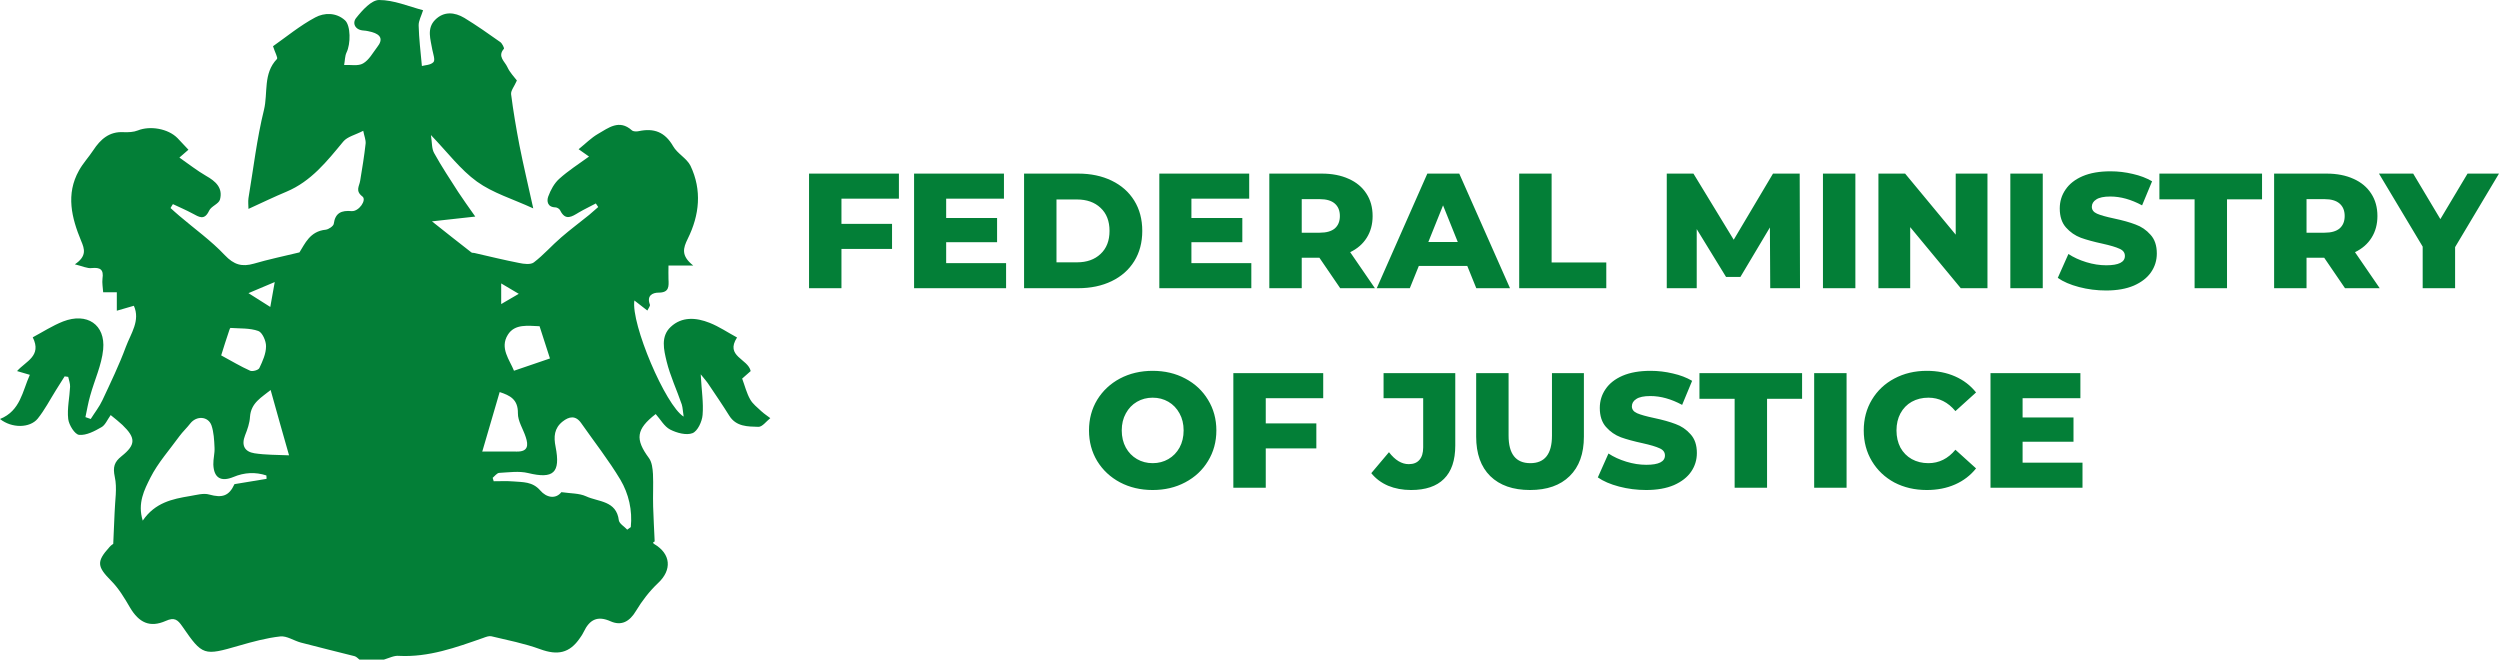 <svg width="1466" height="387" viewBox="0 0 1466 387" fill="none" xmlns="http://www.w3.org/2000/svg">
<path d="M225.1 386.8C220.3 386.8 215.6 386.8 210.8 386.8C209.9 386.1 209 385.1 208 384.8C197.5 382.1 186.9 379.6 176.4 376.8C172.3 375.7 168.2 372.8 164.4 373.2C156.2 374.1 148.2 376.3 140.2 378.6C119.5 384.6 118.8 384.6 106.9 367.3C104.2 363.4 102.3 361.8 97.2 364.1C87.9 368.2 81.5 365.2 76.2 356.2C73 350.7 69.6 345 65.2 340.6C57 332.3 56.4 329.4 64.2 320.8C65.2 319.6 66.6 318.8 66.4 319C66.7 311.9 67 306.3 67.2 300.7C67.4 293.6 68.8 286.3 67.3 279.6C66.1 273.9 67 270.9 71.3 267.5C79.7 260.8 79.7 256.8 71.8 249.2C69.8 247.3 67.6 245.6 64.9 243.4C62.9 246.2 61.7 249.3 59.5 250.5C55.5 252.8 50.7 255.4 46.4 255C43.9 254.8 40.4 249.2 40 245.7C39.3 239.5 40.8 233.1 41.1 226.8C41.2 224.9 40.4 222.9 40 221C39.3 220.9 38.6 220.8 37.9 220.7C36.2 223.4 34.5 226.1 32.8 228.8C29.3 234.4 26.2 240.4 22.1 245.5C17.5 251.1 6.9 251.2 0 245.7C12 240.9 13.1 229.5 17.5 219.8C14.9 219 12.8 218.4 10 217.6C15.1 211.8 24.7 208.8 19.2 197.8C25 194.7 30.7 191 37 188.5C51 183.1 61.9 190.3 60.5 204.9C59.6 214.1 55.4 222.9 52.9 232C51.7 236.1 51 240.4 50.1 244.6C51.1 245 52.1 245.3 53.2 245.7C55.5 242 58.3 238.5 60.1 234.6C64.9 224.3 69.9 214 73.8 203.4C76.7 195.6 82.4 188 78.5 179.3C74.9 180.4 71.7 181.3 68.5 182.2C68.5 178.7 68.5 175.2 68.5 171.4C65.5 171.4 63.2 171.4 60.5 171.4C60.3 168.5 59.8 165.9 60.1 163.4C60.9 158 58.8 156.7 53.7 157.2C51.2 157.5 48.4 156.1 43.9 155C51 150.2 49.6 146 47.6 141.3C42 127.8 38.5 113.9 46.3 100C48.6 95.8 52 92.2 54.7 88.1C58.9 81.7 64.1 77 72.5 77.5C75.3 77.6 78.3 77.5 80.8 76.5C88 73.6 98.6 75.4 104.1 81C106.2 83.2 108.3 85.4 110.5 87.8C109 89.1 107.7 90.3 105.2 92.4C110.8 96.3 115.6 100.1 120.8 103.1C126.5 106.3 130.8 110.2 129 117C128.3 119.6 123.8 120.9 122.6 123.6C119.8 129.5 116.7 127.2 112.9 125.2C109.2 123.2 105.2 121.5 101.4 119.7C100.9 120.5 100.4 121.2 100 122C101.7 123.5 103.4 125.1 105.2 126.6C114.1 134.2 123.8 141.1 131.8 149.6C137.2 155.3 141.9 156.6 148.9 154.6C157.4 152.1 166.1 150.3 175.6 148C178.8 143 181.7 135.6 191 134.7C192.7 134.5 195.5 132.6 195.7 131.3C196.6 124.7 200.3 123.3 206.2 123.8C210.5 124.1 215.2 117.2 212.5 115.2C208.2 111.9 210.7 109.2 211.2 106C212.4 98.7 213.6 91.5 214.4 84.2C214.6 82.1 213.6 79.8 213 76.7C208.4 79.1 203.7 80.1 201.3 83C191.7 94.6 182.5 106.3 168 112.4C160.8 115.4 153.8 118.8 145.7 122.5C145.7 120.5 145.4 118.3 145.7 116.2C148.6 98.9 150.6 81.4 154.8 64.4C157.2 54.5 154.2 43.1 162.4 34.6C163.1 33.9 161.2 30.7 160.1 27.1C167.8 21.7 175.9 15 184.9 10.2C190.1 7.4 197.1 7.2 202.3 11.9C205.7 15 205.7 25.8 203.2 30.8C202.2 32.9 202.3 35.6 201.8 38.1C205.6 37.9 210 38.9 212.9 37.2C216.4 35.2 218.6 31 221.2 27.6C224.8 23.1 223.3 20.3 218.1 18.8C216.5 18.4 214.9 18 213.2 17.9C208.1 17.6 206.5 13.5 208.8 10.6C212.6 5.8 217.9 0 222.3 0C230.9 0 239.5 3.7 248.1 6C247.1 9.3 245.4 12.2 245.5 15C245.7 22.6 246.6 30.1 247.4 38.7C249.1 38.2 252.6 38.2 254.2 36.4C255.3 35.2 254 31.6 253.5 29.1C252.5 23.1 250.1 16.7 255.2 11.6C260.3 6.5 266.6 7.1 272.3 10.5C279.5 14.9 286.5 19.8 293.4 24.7C294.5 25.5 295.8 28.2 295.5 28.6C291.5 33.1 296.1 36.1 297.5 39.3C299 42.6 301.7 45.3 303.1 47.2C301.6 50.7 299.5 53.1 299.7 55.2C301 65.3 302.7 75.3 304.6 85.2C306.9 96.9 309.7 108.5 312.7 122.2C300.5 116.6 289 113.2 279.7 106.5C270 99.5 262.5 89.4 252.7 79.2C253.4 83.7 253.1 87.2 254.6 89.8C258.9 97.6 263.9 105.1 268.7 112.6C271.5 116.9 274.5 121 278.7 127C268.9 128.1 261.3 128.9 253.3 129.8C261.5 136.3 268.9 142.2 276.4 148C276.9 148.4 277.8 148.2 278.4 148.4C287.1 150.4 295.7 152.5 304.4 154.2C307.2 154.8 311.1 155.3 313 153.9C318.8 149.5 323.6 143.9 329.1 139.2C334.4 134.6 340.1 130.4 345.5 126C347.3 124.5 349 122.9 350.8 121.4C350.3 120.7 349.9 120 349.4 119.3C346.1 121.1 342.6 122.7 339.4 124.6C335.4 127 331.6 129.7 328.5 123.4C328.1 122.5 326.7 121.6 325.7 121.6C321 121.5 320.5 117.9 321.5 115.2C322.9 111.4 325 107.5 327.9 104.9C333.2 100.1 339.2 96.3 345.4 91.8C342.3 89.6 340.8 88.5 339.3 87.5C343.4 84.2 346.7 80.8 350.7 78.5C356.8 75 363.1 69.8 370.5 76.4C371.4 77.2 373.3 77.2 374.6 76.9C383.5 75 389.9 77.4 394.7 85.7C397.2 90.1 402.7 92.8 404.9 97.2C411.7 111.5 410.2 126.1 403.3 140C400.6 145.5 399.2 149.9 406.5 155.7C400.4 155.7 396.8 155.7 392 155.7C392 158.5 391.9 161 392 163.6C392.2 167.9 392.5 171.6 386.2 171.6C382.6 171.6 379.1 173.4 381.1 178.6C381.4 179.4 380.2 180.8 379.6 182.1C376.9 180 374.7 178.3 372 176.2C369.9 189.8 390.3 237.9 400.9 244.3C400.4 241.3 400.4 239.2 399.8 237.2C396.9 228.7 393 220.5 390.9 211.9C389.3 205.2 387.3 197.3 393.3 191.7C399.9 185.5 408.3 186.2 416.1 189.3C421.7 191.5 426.8 195 432.2 197.9C425 209 438.7 210.4 440.2 217.6C438.6 219 436.9 220.5 435.2 222C436.8 226.3 437.8 230.5 439.9 234.2C441.4 236.9 444.1 238.9 446.4 241.1C448 242.6 449.9 243.8 451.7 245.2C449.4 247 447 250.4 444.7 250.3C438.5 250.1 431.7 250.3 427.6 243.7C423.8 237.6 419.7 231.6 415.6 225.5C414.6 223.9 413.3 222.5 410.9 219.5C411.4 229 412.6 236.2 412 243.3C411.7 247.2 409.1 252.8 406.1 254C402.5 255.4 396.9 253.9 393 251.9C389.5 250.1 387.3 245.9 384.5 242.8C373 251.7 372.3 257.5 380.6 268.7C382.3 271.1 382.7 274.7 382.9 277.9C383.2 284.2 382.8 290.6 383 297C383.2 303.8 383.6 310.7 383.9 317.5C382.5 318.1 383 318.6 383.6 319C393.5 324.8 394.1 334.2 386 341.8C380.9 346.6 376.5 352.3 372.9 358.3C369.2 364.5 364.4 367.1 358.2 364.4C350.3 360.8 345.7 363.4 342.3 370.5C341.7 371.8 340.9 373 340.1 374.1C334 383.1 326.9 384.4 316.8 380.7C307.5 377.3 297.7 375.4 288.1 373.1C286.7 372.8 284.9 373.5 283.3 374.1C267.3 379.7 251.4 385.5 233.9 384.6C231.2 384.3 228.1 385.9 225.1 386.8ZM367.8 310.6C368.5 310.1 369.2 309.6 369.9 309.1C370.9 299.2 368.7 289.6 363.8 281.3C356.9 269.8 348.5 259.1 340.8 248.1C337.5 243.4 333.7 244.2 329.9 247.2C325 251.1 324.6 256.1 325.8 262C328.8 277.3 324.5 281 309.7 277.4C304.3 276.1 298.4 277 292.7 277.3C291.4 277.4 290.1 279.2 288.9 280.2C289.1 280.9 289.3 281.5 289.5 282.2C293.3 282.2 297.1 282 300.9 282.3C306.6 282.8 312.2 282.3 316.8 287.6C320.4 291.8 325.8 292.9 329.2 288.6C334.7 289.4 339.6 289.2 343.6 291C350.8 294.4 361.5 293.4 362.9 305.2C363.3 307.2 366.2 308.8 367.8 310.6ZM156.3 280.8C156.3 280.1 156.3 279.5 156.2 278.8C149.8 276.7 143.3 277 136.9 279.7C129.6 282.7 125.4 280.3 125.1 272.4C125 269.1 126 265.8 125.8 262.5C125.6 258.1 125.4 253.5 124 249.4C122 244 115.2 243.7 111.6 248.3C109.6 250.9 107.1 253.2 105.2 255.8C99.4 263.8 92.6 271.4 88.2 280.1C84.7 287.1 80.5 295 83.7 305.3C90.9 294.7 101.1 292.6 111.3 290.9C115.1 290.3 119.3 289 122.7 290C130.3 292.1 134.3 290.9 137.5 283.9C143.8 282.9 150.1 281.8 156.3 280.8ZM158.7 228.7C153.5 233 147.2 236.1 146.6 244.4C146.4 248.1 145.1 251.8 143.7 255.3C141.4 261.2 143.5 264.9 149.2 265.8C155.7 266.8 162.3 266.7 169.5 267C165.8 254.1 162.4 242 158.7 228.7ZM282.8 264.8C289.9 264.8 296.5 264.7 303.1 264.8C309.7 264.9 309.9 261.1 308.3 256.3C306.8 251.6 303.6 246.9 303.7 242.3C303.8 234.2 299.1 231.9 293 229.9C289.6 241.7 286.2 253.2 282.8 264.8ZM129.7 208.4C135.8 211.7 141.1 214.9 146.7 217.4C148.1 218 151.6 217 152.1 215.8C154 211.8 156 207.4 156 203.1C156.1 200 153.8 194.9 151.5 194.1C146.5 192.3 140.7 192.7 135.2 192.3C135 192.3 134.6 193 134.5 193.5C132.7 198.7 131.1 204 129.7 208.4ZM316.4 191.3C309.8 191.1 301.9 189.7 297.8 196.3C292.9 204.1 298.9 211.1 301.4 217.4C308.8 214.9 315.7 212.5 322.5 210.2C320.6 204.3 318.7 198.3 316.4 191.3ZM158.5 180C159.4 174.8 160.1 171.1 161.1 165.4C155.1 167.9 151 169.7 145.7 171.9C150.2 174.8 153.5 176.8 158.5 180ZM293.9 178.3C297.9 176 300.6 174.4 304.2 172.3C300.1 169.9 297.5 168.4 293.9 166.2C293.9 170.4 293.9 173.3 293.9 178.3Z" fill="#037F37"/>
<path d="M493.428 116.488V131.272H523.092V145.96H493.428V169H474.42V101.8H527.124V116.488H493.428ZM589.966 154.312V169H536.014V101.8H588.718V116.488H554.83V127.816H584.686V142.024H554.83V154.312H589.966ZM600.514 101.8H632.29C639.65 101.8 646.178 103.176 651.874 105.928C657.57 108.68 661.986 112.584 665.122 117.64C668.258 122.696 669.826 128.616 669.826 135.4C669.826 142.184 668.258 148.104 665.122 153.16C661.986 158.216 657.57 162.12 651.874 164.872C646.178 167.624 639.65 169 632.29 169H600.514V101.8ZM631.522 153.832C637.282 153.832 641.89 152.2 645.346 148.936C648.866 145.672 650.626 141.16 650.626 135.4C650.626 129.64 648.866 125.128 645.346 121.864C641.89 118.6 637.282 116.968 631.522 116.968H619.522V153.832H631.522ZM733.778 154.312V169H679.826V101.8H732.53V116.488H698.642V127.816H728.498V142.024H698.642V154.312H733.778ZM773.702 151.144H763.334V169H744.326V101.8H775.046C781.126 101.8 786.406 102.824 790.886 104.872C795.366 106.856 798.822 109.736 801.254 113.512C803.686 117.224 804.902 121.608 804.902 126.664C804.902 131.528 803.75 135.784 801.446 139.432C799.206 143.016 795.974 145.832 791.75 147.88L806.246 169H785.894L773.702 151.144ZM785.702 126.664C785.702 123.528 784.71 121.096 782.726 119.368C780.742 117.64 777.798 116.776 773.894 116.776H763.334V136.456H773.894C777.798 136.456 780.742 135.624 782.726 133.96C784.71 132.232 785.702 129.8 785.702 126.664ZM860.413 155.944H831.997L826.717 169H807.325L836.989 101.8H855.709L885.469 169H865.693L860.413 155.944ZM854.845 141.928L846.205 120.424L837.565 141.928H854.845ZM890.857 101.8H909.865V153.928H941.929V169H890.857V101.8ZM1038.06 169L1037.87 133.384L1020.59 162.376H1012.14L994.957 134.344V169H977.389V101.8H993.037L1016.65 140.584L1039.69 101.8H1055.34L1055.53 169H1038.06ZM1068.98 101.8H1087.99V169H1068.98V101.8ZM1165.45 101.8V169H1149.8L1120.14 133.192V169H1101.51V101.8H1117.16L1146.83 137.608V101.8H1165.45ZM1178.86 101.8H1197.87V169H1178.86V101.8ZM1235 170.344C1229.56 170.344 1224.28 169.672 1219.16 168.328C1214.04 166.984 1209.88 165.192 1206.68 162.952L1212.92 148.936C1215.93 150.92 1219.42 152.52 1223.39 153.736C1227.36 154.952 1231.26 155.56 1235.1 155.56C1242.4 155.56 1246.04 153.736 1246.04 150.088C1246.04 148.168 1244.99 146.76 1242.88 145.864C1240.83 144.904 1237.5 143.912 1232.89 142.888C1227.84 141.8 1223.61 140.648 1220.22 139.432C1216.83 138.152 1213.92 136.136 1211.48 133.384C1209.05 130.632 1207.84 126.92 1207.84 122.248C1207.84 118.152 1208.96 114.472 1211.2 111.208C1213.44 107.88 1216.76 105.256 1221.18 103.336C1225.66 101.416 1231.13 100.456 1237.6 100.456C1242.01 100.456 1246.36 100.968 1250.65 101.992C1254.94 102.952 1258.72 104.392 1261.98 106.312L1256.12 120.424C1249.72 116.968 1243.52 115.24 1237.5 115.24C1233.72 115.24 1230.97 115.816 1229.24 116.968C1227.52 118.056 1226.65 119.496 1226.65 121.288C1226.65 123.08 1227.68 124.424 1229.72 125.32C1231.77 126.216 1235.07 127.144 1239.61 128.104C1244.73 129.192 1248.96 130.376 1252.28 131.656C1255.68 132.872 1258.59 134.856 1261.02 137.608C1263.52 140.296 1264.76 143.976 1264.76 148.648C1264.76 152.68 1263.64 156.328 1261.4 159.592C1259.16 162.856 1255.8 165.48 1251.32 167.464C1246.84 169.384 1241.4 170.344 1235 170.344ZM1286.91 116.872H1266.27V101.8H1326.46V116.872H1305.92V169H1286.91V116.872ZM1362.92 151.144H1352.55V169H1333.54V101.8H1364.26C1370.34 101.8 1375.62 102.824 1380.1 104.872C1384.58 106.856 1388.04 109.736 1390.47 113.512C1392.9 117.224 1394.12 121.608 1394.12 126.664C1394.12 131.528 1392.97 135.784 1390.66 139.432C1388.42 143.016 1385.19 145.832 1380.97 147.88L1395.46 169H1375.11L1362.92 151.144ZM1374.92 126.664C1374.92 123.528 1373.93 121.096 1371.94 119.368C1369.96 117.64 1367.02 116.776 1363.11 116.776H1352.55V136.456H1363.11C1367.02 136.456 1369.96 135.624 1371.94 133.96C1373.93 132.232 1374.92 129.8 1374.92 126.664ZM1439.67 144.904V169H1420.66V144.616L1395.03 101.8H1415.09L1431.03 128.488L1446.97 101.8H1465.4L1439.67 144.904ZM675.933 287.344C668.829 287.344 662.429 285.84 656.733 282.832C651.101 279.824 646.653 275.664 643.389 270.352C640.189 265.04 638.589 259.056 638.589 252.4C638.589 245.744 640.189 239.76 643.389 234.448C646.653 229.136 651.101 224.976 656.733 221.968C662.429 218.96 668.829 217.456 675.933 217.456C683.037 217.456 689.405 218.96 695.037 221.968C700.733 224.976 705.181 229.136 708.381 234.448C711.645 239.76 713.277 245.744 713.277 252.4C713.277 259.056 711.645 265.04 708.381 270.352C705.181 275.664 700.733 279.824 695.037 282.832C689.405 285.84 683.037 287.344 675.933 287.344ZM675.933 271.6C679.325 271.6 682.397 270.8 685.149 269.2C687.901 267.6 690.077 265.36 691.677 262.48C693.277 259.536 694.077 256.176 694.077 252.4C694.077 248.624 693.277 245.296 691.677 242.416C690.077 239.472 687.901 237.2 685.149 235.6C682.397 234 679.325 233.2 675.933 233.2C672.541 233.2 669.469 234 666.717 235.6C663.965 237.2 661.789 239.472 660.189 242.416C658.589 245.296 657.789 248.624 657.789 252.4C657.789 256.176 658.589 259.536 660.189 262.48C661.789 265.36 663.965 267.6 666.717 269.2C669.469 270.8 672.541 271.6 675.933 271.6ZM742.24 233.488V248.272H771.904V262.96H742.24V286H723.232V218.8H775.936V233.488H742.24ZM827.452 287.344C822.524 287.344 818.044 286.512 814.012 284.848C809.98 283.12 806.684 280.656 804.124 277.456L814.492 265.168C818.076 269.84 821.948 272.176 826.108 272.176C828.86 272.176 830.94 271.344 832.348 269.68C833.82 268.016 834.556 265.584 834.556 262.384V233.488H811.324V218.8H853.372V261.232C853.372 269.936 851.164 276.464 846.748 280.816C842.396 285.168 835.964 287.344 827.452 287.344ZM897.209 287.344C887.225 287.344 879.449 284.624 873.881 279.184C868.377 273.744 865.625 266.032 865.625 256.048V218.8H884.633V255.472C884.633 266.224 888.889 271.6 897.401 271.6C905.849 271.6 910.073 266.224 910.073 255.472V218.8H928.793V256.048C928.793 266.032 926.009 273.744 920.441 279.184C914.937 284.624 907.193 287.344 897.209 287.344ZM965.286 287.344C959.846 287.344 954.566 286.672 949.446 285.328C944.326 283.984 940.166 282.192 936.966 279.952L943.206 265.936C946.214 267.92 949.702 269.52 953.67 270.736C957.638 271.952 961.542 272.56 965.382 272.56C972.678 272.56 976.326 270.736 976.326 267.088C976.326 265.168 975.27 263.76 973.158 262.864C971.11 261.904 967.782 260.912 963.174 259.888C958.118 258.8 953.894 257.648 950.502 256.432C947.11 255.152 944.198 253.136 941.766 250.384C939.334 247.632 938.118 243.92 938.118 239.248C938.118 235.152 939.238 231.472 941.478 228.208C943.718 224.88 947.046 222.256 951.462 220.336C955.942 218.416 961.414 217.456 967.878 217.456C972.294 217.456 976.646 217.968 980.934 218.992C985.222 219.952 988.998 221.392 992.262 223.312L986.406 237.424C980.006 233.968 973.798 232.24 967.782 232.24C964.006 232.24 961.254 232.816 959.526 233.968C957.798 235.056 956.934 236.496 956.934 238.288C956.934 240.08 957.958 241.424 960.006 242.32C962.054 243.216 965.35 244.144 969.894 245.104C975.014 246.192 979.238 247.376 982.566 248.656C985.958 249.872 988.87 251.856 991.302 254.608C993.798 257.296 995.046 260.976 995.046 265.648C995.046 269.68 993.926 273.328 991.686 276.592C989.446 279.856 986.086 282.48 981.606 284.464C977.126 286.384 971.686 287.344 965.286 287.344ZM1017.19 233.872H996.553V218.8H1056.74V233.872H1036.2V286H1017.19V233.872ZM1063.83 218.8H1082.83V286H1063.83V218.8ZM1129.86 287.344C1122.82 287.344 1116.49 285.872 1110.85 282.928C1105.29 279.92 1100.9 275.76 1097.7 270.448C1094.5 265.136 1092.9 259.12 1092.9 252.4C1092.9 245.68 1094.5 239.664 1097.7 234.352C1100.9 229.04 1105.29 224.912 1110.85 221.968C1116.49 218.96 1122.82 217.456 1129.86 217.456C1136.01 217.456 1141.54 218.544 1146.47 220.72C1151.4 222.896 1155.49 226.032 1158.76 230.128L1146.66 241.072C1142.31 235.824 1137.03 233.2 1130.82 233.2C1127.17 233.2 1123.91 234 1121.03 235.6C1118.21 237.2 1116.01 239.472 1114.41 242.416C1112.87 245.296 1112.1 248.624 1112.1 252.4C1112.1 256.176 1112.87 259.536 1114.41 262.48C1116.01 265.36 1118.21 267.6 1121.03 269.2C1123.91 270.8 1127.17 271.6 1130.82 271.6C1137.03 271.6 1142.31 268.976 1146.66 263.728L1158.76 274.672C1155.49 278.768 1151.4 281.904 1146.47 284.08C1141.54 286.256 1136.01 287.344 1129.86 287.344ZM1221.18 271.312V286H1167.23V218.8H1219.94V233.488H1186.05V244.816H1215.9V259.024H1186.05V271.312H1221.18Z" fill="#037F37"/>
</svg>

